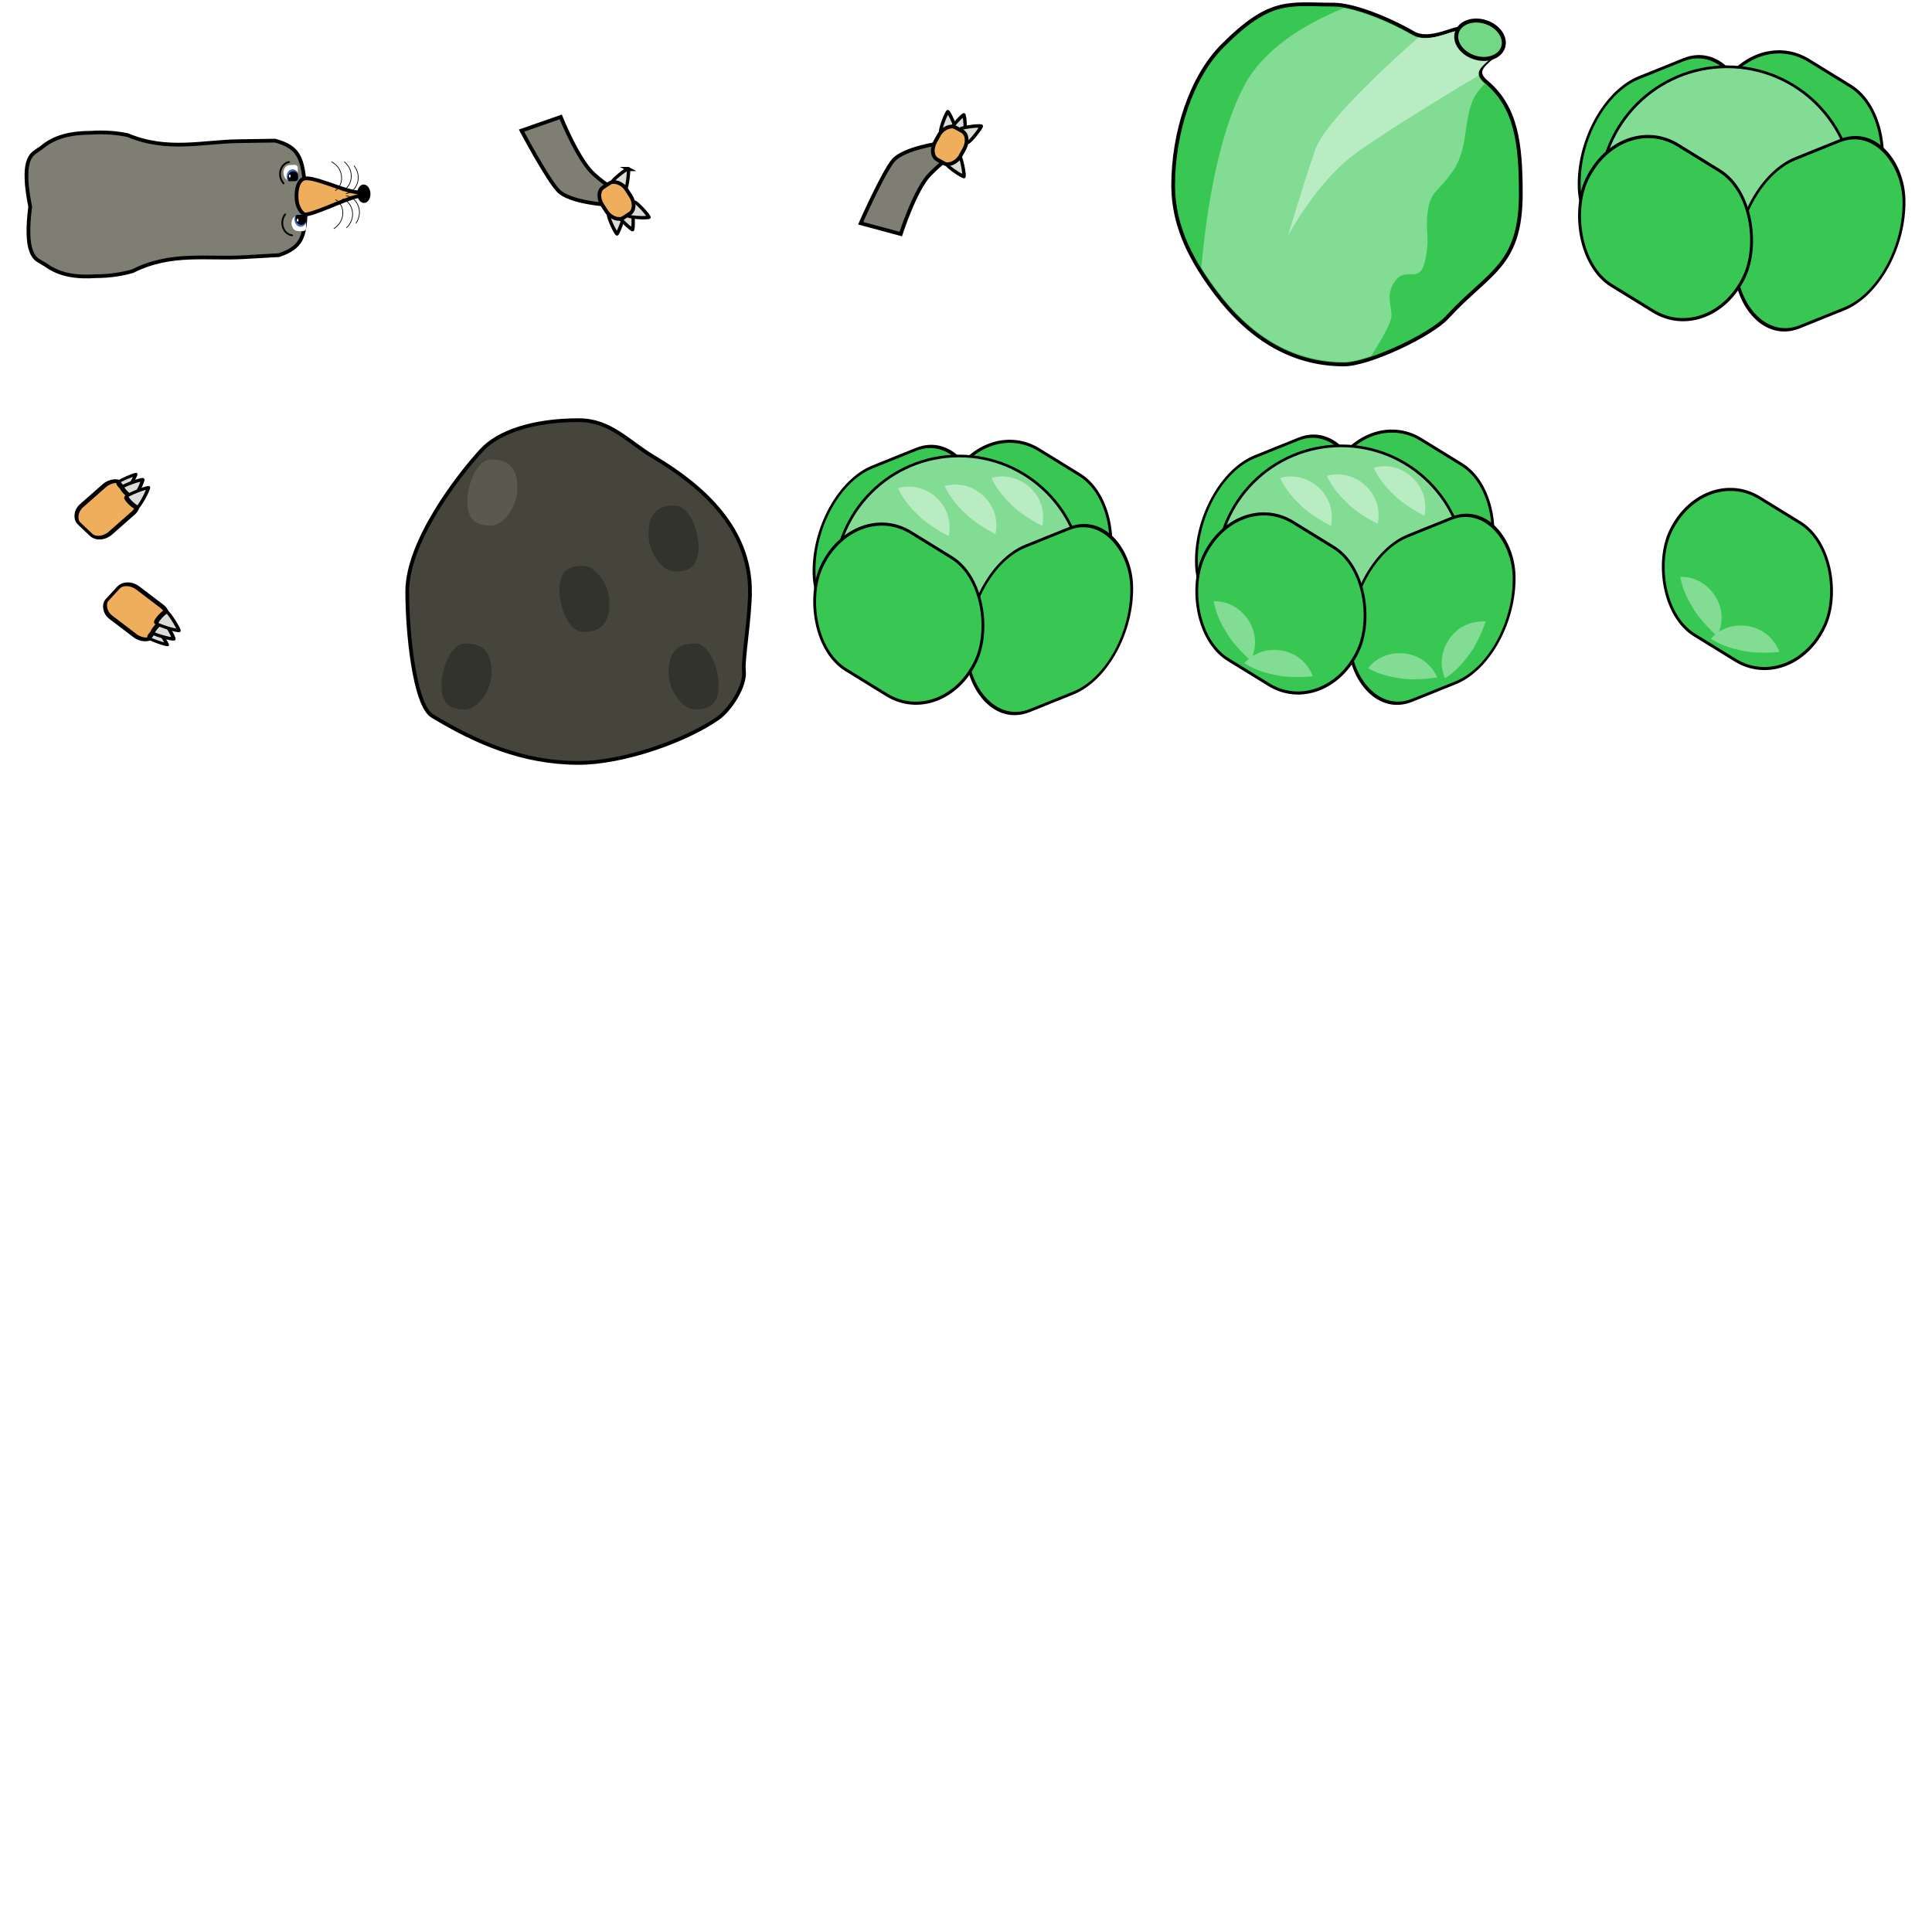 <?xml version="1.0" encoding="UTF-8" standalone="no"?>
<svg
   xmlns:dc="http://purl.org/dc/elements/1.1/"
   xmlns:cc="http://creativecommons.org/ns#"
   xmlns:rdf="http://www.w3.org/1999/02/22-rdf-syntax-ns#"
   xmlns:svg="http://www.w3.org/2000/svg"
   xmlns="http://www.w3.org/2000/svg"
   xmlns:sodipodi="http://sodipodi.sourceforge.net/DTD/sodipodi-0.dtd"
   xmlns:inkscape="http://www.inkscape.org/namespaces/inkscape"
   width="240"
   height="240"
   viewBox="0 0 63.5 63.5"
   version="1.1"
   id="svg28279"
   inkscape:version="1.0.2-2 (e86c870879, 2021-01-15)"
   sodipodi:docname="Objects.svg">
  <defs
     id="defs28273">
    <filter
       style="color-interpolation-filters:sRGB;"
       inkscape:label="Blur"
       id="filter1154">
      <feGaussianBlur
         stdDeviation="0.4 0.1"
         result="fbSourceGraphic"
         id="feGaussianBlur1152" />
      <feColorMatrix
         result="fbSourceGraphicAlpha"
         in="fbSourceGraphic"
         values="0 0 0 -1 0 0 0 0 -1 0 0 0 0 -1 0 0 0 0 1 0"
         id="feColorMatrix1172" />
      <feGaussianBlur
         id="feGaussianBlur1174"
         stdDeviation="0.4 0.1"
         result="fbSourceGraphic"
         in="fbSourceGraphic" />
      <feColorMatrix
         result="fbSourceGraphicAlpha"
         in="fbSourceGraphic"
         values="0 0 0 -1 0 0 0 0 -1 0 0 0 0 -1 0 0 0 0 1 0"
         id="feColorMatrix1192" />
      <feGaussianBlur
         id="feGaussianBlur1194"
         stdDeviation="0.4 0.1"
         result="blur"
         in="fbSourceGraphic" />
    </filter>
    <filter
       style="color-interpolation-filters:sRGB;"
       inkscape:label="Blur"
       id="filter1158">
      <feGaussianBlur
         stdDeviation="0.4 0.1"
         result="fbSourceGraphic"
         id="feGaussianBlur1156" />
      <feColorMatrix
         result="fbSourceGraphicAlpha"
         in="fbSourceGraphic"
         values="0 0 0 -1 0 0 0 0 -1 0 0 0 0 -1 0 0 0 0 1 0"
         id="feColorMatrix1176" />
      <feGaussianBlur
         id="feGaussianBlur1178"
         stdDeviation="0.4 0.1"
         result="fbSourceGraphic"
         in="fbSourceGraphic" />
      <feColorMatrix
         result="fbSourceGraphicAlpha"
         in="fbSourceGraphic"
         values="0 0 0 -1 0 0 0 0 -1 0 0 0 0 -1 0 0 0 0 1 0"
         id="feColorMatrix1196" />
      <feGaussianBlur
         id="feGaussianBlur1198"
         stdDeviation="0.4 0.1"
         result="blur"
         in="fbSourceGraphic" />
    </filter>
    <filter
       style="color-interpolation-filters:sRGB;"
       inkscape:label="Blur"
       id="filter1162">
      <feGaussianBlur
         stdDeviation="0.4 0.1"
         result="fbSourceGraphic"
         id="feGaussianBlur1160" />
      <feColorMatrix
         result="fbSourceGraphicAlpha"
         in="fbSourceGraphic"
         values="0 0 0 -1 0 0 0 0 -1 0 0 0 0 -1 0 0 0 0 1 0"
         id="feColorMatrix1180" />
      <feGaussianBlur
         id="feGaussianBlur1182"
         stdDeviation="0.4 0.1"
         result="fbSourceGraphic"
         in="fbSourceGraphic" />
      <feColorMatrix
         result="fbSourceGraphicAlpha"
         in="fbSourceGraphic"
         values="0 0 0 -1 0 0 0 0 -1 0 0 0 0 -1 0 0 0 0 1 0"
         id="feColorMatrix1200" />
      <feGaussianBlur
         id="feGaussianBlur1202"
         stdDeviation="0.4 0.1"
         result="blur"
         in="fbSourceGraphic" />
    </filter>
    <filter
       style="color-interpolation-filters:sRGB;"
       inkscape:label="Blur"
       id="filter1166">
      <feGaussianBlur
         stdDeviation="0.4 0.1"
         result="fbSourceGraphic"
         id="feGaussianBlur1164" />
      <feColorMatrix
         result="fbSourceGraphicAlpha"
         in="fbSourceGraphic"
         values="0 0 0 -1 0 0 0 0 -1 0 0 0 0 -1 0 0 0 0 1 0"
         id="feColorMatrix1184" />
      <feGaussianBlur
         id="feGaussianBlur1186"
         stdDeviation="0.4 0.1"
         result="fbSourceGraphic"
         in="fbSourceGraphic" />
      <feColorMatrix
         result="fbSourceGraphicAlpha"
         in="fbSourceGraphic"
         values="0 0 0 -1 0 0 0 0 -1 0 0 0 0 -1 0 0 0 0 1 0"
         id="feColorMatrix1204" />
      <feGaussianBlur
         id="feGaussianBlur1206"
         stdDeviation="0.4 0.1"
         result="blur"
         in="fbSourceGraphic" />
    </filter>
    <filter
       style="color-interpolation-filters:sRGB;"
       inkscape:label="Blur"
       id="filter1170">
      <feGaussianBlur
         stdDeviation="0.4 0.1"
         result="fbSourceGraphic"
         id="feGaussianBlur1168" />
      <feColorMatrix
         result="fbSourceGraphicAlpha"
         in="fbSourceGraphic"
         values="0 0 0 -1 0 0 0 0 -1 0 0 0 0 -1 0 0 0 0 1 0"
         id="feColorMatrix1188" />
      <feGaussianBlur
         id="feGaussianBlur1190"
         stdDeviation="0.4 0.1"
         result="fbSourceGraphic"
         in="fbSourceGraphic" />
      <feColorMatrix
         result="fbSourceGraphicAlpha"
         in="fbSourceGraphic"
         values="0 0 0 -1 0 0 0 0 -1 0 0 0 0 -1 0 0 0 0 1 0"
         id="feColorMatrix1208" />
      <feGaussianBlur
         id="feGaussianBlur1210"
         stdDeviation="0.4 0.1"
         result="blur"
         in="fbSourceGraphic" />
    </filter>
    <filter
       style="color-interpolation-filters:sRGB;"
       inkscape:label="Blur"
       id="filter1324">
      <feGaussianBlur
         stdDeviation="0.1 0.1"
         result="blur"
         id="feGaussianBlur1322" />
    </filter>
  </defs>
  <sodipodi:namedview
     id="base"
     pagecolor="#ffffff"
     bordercolor="#666666"
     borderopacity="1.0"
     inkscape:pageopacity="0.0"
     inkscape:pageshadow="2"
     inkscape:zoom="7.9195959"
     inkscape:cx="204.00219"
     inkscape:cy="84.104094"
     inkscape:document-units="mm"
     inkscape:current-layer="layer1"
     inkscape:document-rotation="0"
     showgrid="true"
     units="px"
     inkscape:window-width="1920"
     inkscape:window-height="1017"
     inkscape:window-x="1592"
     inkscape:window-y="-8"
     inkscape:window-maximized="1"
     inkscape:snap-global="false">
    <inkscape:grid
       type="xygrid"
       id="grid29411"
       spacingx="3.175"
       spacingy="3.175"
       empspacing="4" />
  </sodipodi:namedview>
  <g
     inkscape:label="Layer 1"
     inkscape:groupmode="layer"
     id="layer1">
    <rect
       style="font-variation-settings:normal;opacity:1;vector-effect:none;fill:#38c752;fill-opacity:1;stroke:#000000;stroke-width:0.1;stroke-linecap:butt;stroke-linejoin:miter;stroke-miterlimit:4;stroke-dasharray:none;stroke-dashoffset:0;stroke-opacity:1;stop-color:#000000;stop-opacity:1"
       id="rect1284"
       width="5.829"
       height="5.405"
       x="28.011"
       y="26.625"
       rx="2.145"
       ry="3.259"
       transform="matrix(0.928,-0.374,0.026,1,0,0)" />
    <rect
       style="font-variation-settings:normal;opacity:1;vector-effect:none;fill:#38c752;fill-opacity:1;stroke:#000000;stroke-width:0.097;stroke-linecap:butt;stroke-linejoin:miter;stroke-miterlimit:4;stroke-dasharray:none;stroke-dashoffset:0;stroke-opacity:1;stop-color:#000000;stop-opacity:1"
       id="rect1282"
       width="5.949"
       height="4.993"
       x="35.25"
       y="-5.352"
       rx="2.189"
       ry="3.011"
       transform="matrix(0.851,0.524,-0.427,0.904,0,0)" />
    <g
       id="g29688"
       transform="matrix(-0.071,-0.054,0.083,-0.09,4.564,42.148)"
       inkscape:export-filename="C:\Users\Silvio Mayolo\MoleRightLeg.png"
       inkscape:export-xdpi="97.097099"
       inkscape:export-ydpi="97.097099"
       style="stroke-width:1.176;stroke-miterlimit:4;stroke-dasharray:none;stroke:#000000;stroke-opacity:1">
      <rect
         style="font-variation-settings:normal;opacity:1;vector-effect:none;fill:#eeae5b;fill-opacity:1;stroke:#000000;stroke-width:1.176;stroke-linecap:butt;stroke-linejoin:miter;stroke-miterlimit:4;stroke-dasharray:none;stroke-dashoffset:0;stroke-opacity:1;stop-color:#000000;stop-opacity:1"
         id="rect29680"
         width="21.916"
         height="10.691"
         x="157.956"
         y="138.178"
         rx="5.358"
         ry="3.099" />
      <path
         sodipodi:type="star"
         style="font-variation-settings:normal;vector-effect:none;fill:#dbdbd7;fill-opacity:1;stroke:#000000;stroke-width:1.444;stroke-linecap:butt;stroke-linejoin:miter;stroke-miterlimit:4;stroke-dasharray:none;stroke-dashoffset:0;stroke-opacity:1;stop-color:#000000"
         id="path29686"
         sodipodi:sides="3"
         sodipodi:cx="123.12574"
         sodipodi:cy="71.059525"
         sodipodi:r1="3.3072915"
         sodipodi:r2="1.6536458"
         sodipodi:arg1="-1.5707963"
         sodipodi:arg2="-0.52359878"
         inkscape:flatsided="true"
         inkscape:rounded="0.1"
         inkscape:randomized="0"
         inkscape:transform-center-x="1.3205845"
         inkscape:transform-center-y="-0.48135126"
         transform="matrix(-0.005,-0.527,1.258,-0.004,67.895,206.662)"
         d="m 123.126,67.752 c 0.573,0 3.151,4.465 2.864,4.961 -0.286,0.496 -5.442,0.496 -5.728,0 -0.286,-0.496 2.291,-4.961 2.864,-4.961 z" />
      <path
         sodipodi:type="star"
         style="font-variation-settings:normal;vector-effect:none;fill:#dbdbd7;fill-opacity:1;stroke:#000000;stroke-width:1.15;stroke-linecap:butt;stroke-linejoin:miter;stroke-miterlimit:4;stroke-dasharray:none;stroke-dashoffset:0;stroke-opacity:1;stop-color:#000000"
         id="path29682"
         sodipodi:sides="3"
         sodipodi:cx="123.12574"
         sodipodi:cy="71.059525"
         sodipodi:r1="3.3072915"
         sodipodi:r2="1.6536458"
         sodipodi:arg1="-1.5707963"
         sodipodi:arg2="-0.52359878"
         inkscape:flatsided="true"
         inkscape:rounded="0.1"
         inkscape:randomized="0"
         inkscape:transform-center-x="1.5046456"
         inkscape:transform-center-y="-0.66650177"
         transform="matrix(-0.005,-0.73,1.434,-0.006,55.559,234.087)"
         d="m 123.126,67.752 c 0.573,0 3.151,4.465 2.864,4.961 -0.286,0.496 -5.442,0.496 -5.728,0 -0.286,-0.496 2.291,-4.961 2.864,-4.961 z" />
      <path
         sodipodi:type="star"
         style="font-variation-settings:normal;vector-effect:none;fill:#dbdbd7;fill-opacity:1;stroke:#000000;stroke-width:1.094;stroke-linecap:butt;stroke-linejoin:miter;stroke-miterlimit:4;stroke-dasharray:none;stroke-dashoffset:0;stroke-opacity:1;stop-color:#000000"
         id="path29684"
         sodipodi:sides="3"
         sodipodi:cx="123.12574"
         sodipodi:cy="71.059525"
         sodipodi:r1="3.3072915"
         sodipodi:r2="1.6536458"
         sodipodi:arg1="-1.5707963"
         sodipodi:arg2="-0.52359878"
         inkscape:flatsided="true"
         inkscape:rounded="0.1"
         inkscape:randomized="0"
         inkscape:transform-center-x="1.6624067"
         inkscape:transform-center-y="-0.66650393"
         transform="matrix(-0.006,-0.73,1.584,-0.006,46.246,236.721)"
         d="m 123.126,67.752 c 0.573,0 3.151,4.465 2.864,4.961 -0.286,0.496 -5.442,0.496 -5.728,0 -0.286,-0.496 2.291,-4.961 2.864,-4.961 z" />
    </g>
    <g
       id="g29678"
       transform="matrix(-0.067,0.059,0.089,0.084,2.072,-5.279)"
       inkscape:export-filename="C:\Users\Silvio Mayolo\MoleLeftLeg.png"
       inkscape:export-xdpi="97.097099"
       inkscape:export-ydpi="97.097099"
       style="stroke:#000000;stroke-opacity:1;stroke-width:1.176;stroke-miterlimit:4;stroke-dasharray:none">
      <rect
         style="font-variation-settings:normal;opacity:1;vector-effect:none;fill:#eeae5b;fill-opacity:1;stroke:#000000;stroke-width:1.176;stroke-linecap:butt;stroke-linejoin:miter;stroke-miterlimit:4;stroke-dasharray:none;stroke-dashoffset:0;stroke-opacity:1;stop-color:#000000;stop-opacity:1"
         id="rect29670"
         width="21.916"
         height="10.691"
         x="157.956"
         y="138.178"
         rx="5.358"
         ry="3.099" />
      <path
         sodipodi:type="star"
         style="font-variation-settings:normal;vector-effect:none;fill:#dbdbd7;fill-opacity:1;stroke:#000000;stroke-width:1.444;stroke-linecap:butt;stroke-linejoin:miter;stroke-miterlimit:4;stroke-dasharray:none;stroke-dashoffset:0;stroke-opacity:1;stop-color:#000000"
         id="path29676"
         sodipodi:sides="3"
         sodipodi:cx="123.12574"
         sodipodi:cy="71.059525"
         sodipodi:r1="3.3072915"
         sodipodi:r2="1.6536458"
         sodipodi:arg1="-1.5707963"
         sodipodi:arg2="-0.52359878"
         inkscape:flatsided="true"
         inkscape:rounded="0.1"
         inkscape:randomized="0"
         inkscape:transform-center-x="1.3205845"
         inkscape:transform-center-y="-0.48135126"
         transform="matrix(-0.005,-0.527,1.258,-0.004,67.895,206.662)"
         d="m 123.126,67.752 c 0.573,0 3.151,4.465 2.864,4.961 -0.286,0.496 -5.442,0.496 -5.728,0 -0.286,-0.496 2.291,-4.961 2.864,-4.961 z" />
      <path
         sodipodi:type="star"
         style="font-variation-settings:normal;vector-effect:none;fill:#dbdbd7;fill-opacity:1;stroke:#000000;stroke-width:1.15;stroke-linecap:butt;stroke-linejoin:miter;stroke-miterlimit:4;stroke-dasharray:none;stroke-dashoffset:0;stroke-opacity:1;stop-color:#000000"
         id="path29672"
         sodipodi:sides="3"
         sodipodi:cx="123.12574"
         sodipodi:cy="71.059525"
         sodipodi:r1="3.3072915"
         sodipodi:r2="1.6536458"
         sodipodi:arg1="-1.5707963"
         sodipodi:arg2="-0.52359878"
         inkscape:flatsided="true"
         inkscape:rounded="0.1"
         inkscape:randomized="0"
         inkscape:transform-center-x="1.5046456"
         inkscape:transform-center-y="-0.66650177"
         transform="matrix(-0.005,-0.73,1.434,-0.006,55.559,234.087)"
         d="m 123.126,67.752 c 0.573,0 3.151,4.465 2.864,4.961 -0.286,0.496 -5.442,0.496 -5.728,0 -0.286,-0.496 2.291,-4.961 2.864,-4.961 z" />
      <path
         sodipodi:type="star"
         style="font-variation-settings:normal;vector-effect:none;fill:#dbdbd7;fill-opacity:1;stroke:#000000;stroke-width:1.094;stroke-linecap:butt;stroke-linejoin:miter;stroke-miterlimit:4;stroke-dasharray:none;stroke-dashoffset:0;stroke-opacity:1;stop-color:#000000"
         id="path29674"
         sodipodi:sides="3"
         sodipodi:cx="123.12574"
         sodipodi:cy="71.059525"
         sodipodi:r1="3.3072915"
         sodipodi:r2="1.6536458"
         sodipodi:arg1="-1.5707963"
         sodipodi:arg2="-0.52359878"
         inkscape:flatsided="true"
         inkscape:rounded="0.1"
         inkscape:randomized="0"
         inkscape:transform-center-x="1.6624067"
         inkscape:transform-center-y="-0.66650393"
         transform="matrix(-0.006,-0.73,1.584,-0.006,46.246,236.721)"
         d="m 123.126,67.752 c 0.573,0 3.151,4.465 2.864,4.961 -0.286,0.496 -5.442,0.496 -5.728,0 -0.286,-0.496 2.291,-4.961 2.864,-4.961 z" />
    </g>
    <g
       id="g29697"
       transform="translate(23.286,2.272)"
       inkscape:export-filename="C:\Users\Silvio Mayolo\MoleLeftArm.png"
       inkscape:export-xdpi="97.097099"
       inkscape:export-ydpi="97.097099"
       style="stroke-width:0.123;stroke-miterlimit:4;stroke-dasharray:none;stroke:#000000;stroke-opacity:1">
      <path
         style="font-variation-settings:normal;vector-effect:none;fill:#7f7e73;fill-opacity:1;stroke:#000000;stroke-width:0.123;stroke-linecap:butt;stroke-linejoin:miter;stroke-miterlimit:4;stroke-dasharray:none;stroke-dashoffset:0;stroke-opacity:1;stop-color:#000000"
         d="m 6.32,5.421 c 0,0 0.47,-1.464 0.95,-1.956 0.481,-0.492 0.576,-0.471 0.576,-0.471 L 7.636,2.432 c 0,0 -1.228,0.163 -1.569,0.578 C 5.726,3.425 5.002,5.065 5.002,5.065 Z"
         id="path27853" />
      <g
         id="g27906"
         transform="matrix(-0.043,0.078,-0.078,-0.043,19.37,-4.982)"
         style="stroke-width:1.386;stroke-miterlimit:4;stroke-dasharray:none;stroke:#000000;stroke-opacity:1">
        <path
           sodipodi:type="star"
           style="font-variation-settings:normal;opacity:1;vector-effect:none;fill:#dbdbd7;fill-opacity:1;stroke:#000000;stroke-width:1.158;stroke-linecap:butt;stroke-linejoin:miter;stroke-miterlimit:4;stroke-dasharray:none;stroke-dashoffset:0;stroke-opacity:1;stop-color:#000000;stop-opacity:1"
           id="path27871"
           sodipodi:sides="3"
           sodipodi:cx="123.12574"
           sodipodi:cy="71.059525"
           sodipodi:r1="3.3072915"
           sodipodi:r2="1.6536458"
           sodipodi:arg1="-1.5707963"
           sodipodi:arg2="-0.52359878"
           inkscape:flatsided="true"
           inkscape:rounded="0.1"
           inkscape:randomized="0"
           inkscape:transform-center-x="0.66476232"
           inkscape:transform-center-y="-0.28238491"
           transform="matrix(0.885,0.466,-0.669,1.268,79.465,-81.403)"
           d="m 123.126,67.752 c 0.573,0 3.151,4.465 2.864,4.961 -0.286,0.496 -5.442,0.496 -5.728,0 -0.286,-0.496 2.291,-4.961 2.864,-4.961 z" />
        <path
           sodipodi:type="star"
           style="font-variation-settings:normal;opacity:1;vector-effect:none;fill:#dbdbd7;fill-opacity:1;stroke:#000000;stroke-width:1.158;stroke-linecap:butt;stroke-linejoin:miter;stroke-miterlimit:4;stroke-dasharray:none;stroke-dashoffset:0;stroke-opacity:1;stop-color:#000000;stop-opacity:1"
           id="path27869"
           sodipodi:sides="3"
           sodipodi:cx="123.12574"
           sodipodi:cy="71.059525"
           sodipodi:r1="3.3072915"
           sodipodi:r2="1.6536458"
           sodipodi:arg1="-1.5707963"
           sodipodi:arg2="-0.52359878"
           inkscape:flatsided="true"
           inkscape:rounded="0.1"
           inkscape:randomized="0"
           inkscape:transform-center-x="0.20446705"
           inkscape:transform-center-y="-0.60839125"
           transform="matrix(-0.508,-0.861,1.235,-0.728,104.1,233.777)"
           d="m 123.126,67.752 c 0.573,0 3.151,4.465 2.864,4.961 -0.286,0.496 -5.442,0.496 -5.728,0 -0.286,-0.496 2.291,-4.961 2.864,-4.961 z" />
        <path
           sodipodi:type="star"
           style="font-variation-settings:normal;opacity:1;vector-effect:none;fill:#dbdbd7;fill-opacity:1;stroke:#000000;stroke-width:1.158;stroke-linecap:butt;stroke-linejoin:miter;stroke-miterlimit:4;stroke-dasharray:none;stroke-dashoffset:0;stroke-opacity:1;stop-color:#000000;stop-opacity:1"
           id="path27867"
           sodipodi:sides="3"
           sodipodi:cx="123.12574"
           sodipodi:cy="71.059525"
           sodipodi:r1="3.3072915"
           sodipodi:r2="1.6536458"
           sodipodi:arg1="-1.5707963"
           sodipodi:arg2="-0.52359878"
           inkscape:flatsided="true"
           inkscape:rounded="0.1"
           inkscape:randomized="0"
           inkscape:transform-center-x="0.73959007"
           inkscape:transform-center-y="-0.36991298"
           transform="matrix(-0.163,-0.987,1.415,-0.234,47.616,210.141)"
           d="m 123.126,67.752 c 0.573,0 3.151,4.465 2.864,4.961 -0.286,0.496 -5.442,0.496 -5.728,0 -0.286,-0.496 2.291,-4.961 2.864,-4.961 z" />
        <path
           sodipodi:type="star"
           style="font-variation-settings:normal;opacity:1;vector-effect:none;fill:#dbdbd7;fill-opacity:1;stroke:#000000;stroke-width:1.158;stroke-linecap:butt;stroke-linejoin:miter;stroke-miterlimit:4;stroke-dasharray:none;stroke-dashoffset:0;stroke-opacity:1;stop-color:#000000;stop-opacity:1"
           id="path27865"
           sodipodi:sides="3"
           sodipodi:cx="123.12574"
           sodipodi:cy="71.059525"
           sodipodi:r1="3.3072915"
           sodipodi:r2="1.6536458"
           sodipodi:arg1="-1.5707963"
           sodipodi:arg2="-0.52359878"
           inkscape:flatsided="true"
           inkscape:rounded="0.1"
           inkscape:randomized="0"
           inkscape:transform-center-x="0.16799979"
           inkscape:transform-center-y="0.57905942"
           transform="matrix(0.527,-0.85,1.219,0.755,-23.546,118.726)"
           d="m 123.126,67.752 c 0.573,0 3.151,4.465 2.864,4.961 -0.286,0.496 -5.442,0.496 -5.728,0 -0.286,-0.496 2.291,-4.961 2.864,-4.961 z" />
        <rect
           style="font-variation-settings:normal;opacity:1;vector-effect:none;fill:#eeae5b;fill-opacity:1;stroke:#000000;stroke-width:1.386;stroke-linecap:butt;stroke-linejoin:miter;stroke-miterlimit:4;stroke-dasharray:none;stroke-dashoffset:0;stroke-opacity:1;stop-color:#000000;stop-opacity:1"
           id="rect27863"
           width="13.631"
           height="10.691"
           x="128.824"
           y="66.55"
           rx="5.358"
           ry="3.874" />
      </g>
    </g>
    <g
       id="g29706"
       transform="translate(12.228,-3.575)"
       inkscape:export-xdpi="97.097099"
       inkscape:export-ydpi="97.097099"
       style="stroke:#000000;stroke-opacity:1;stroke-width:0.123;stroke-miterlimit:4;stroke-dasharray:none">
      <path
         style="font-variation-settings:normal;vector-effect:none;fill:#7f7e73;fill-opacity:1;stroke:#000000;stroke-width:0.123;stroke-linecap:butt;stroke-linejoin:miter;stroke-miterlimit:4;stroke-dasharray:none;stroke-dashoffset:0;stroke-opacity:1;stop-color:#000000"
         d="m 6.202,7.418 c 0,0 0.573,1.427 1.088,1.883 0.515,0.456 0.609,0.429 0.609,0.429 L 7.729,10.306 c 0,0 -1.237,-0.074 -1.606,-0.464 C 5.753,9.451 4.913,7.868 4.913,7.868 Z"
         id="path27861" />
      <g
         id="g27918"
         transform="matrix(-0.048,-0.074,-0.074,0.048,19.865,16.75)"
         style="stroke:#000000;stroke-opacity:1;stroke-width:1.386;stroke-miterlimit:4;stroke-dasharray:none">
        <path
           sodipodi:type="star"
           style="font-variation-settings:normal;opacity:1;vector-effect:none;fill:#dbdbd7;fill-opacity:1;stroke:#000000;stroke-width:1.158;stroke-linecap:butt;stroke-linejoin:miter;stroke-miterlimit:4;stroke-dasharray:none;stroke-dashoffset:0;stroke-opacity:1;stop-color:#000000;stop-opacity:1"
           id="path27908"
           sodipodi:sides="3"
           sodipodi:cx="123.12574"
           sodipodi:cy="71.059525"
           sodipodi:r1="3.3072915"
           sodipodi:r2="1.6536458"
           sodipodi:arg1="-1.5707963"
           sodipodi:arg2="-0.52359878"
           inkscape:flatsided="true"
           inkscape:rounded="0.1"
           inkscape:randomized="0"
           inkscape:transform-center-x="0.66476232"
           inkscape:transform-center-y="-0.28238491"
           transform="matrix(0.885,0.466,-0.669,1.268,79.465,-81.403)"
           d="m 123.126,67.752 c 0.573,0 3.151,4.465 2.864,4.961 -0.286,0.496 -5.442,0.496 -5.728,0 -0.286,-0.496 2.291,-4.961 2.864,-4.961 z" />
        <path
           sodipodi:type="star"
           style="font-variation-settings:normal;opacity:1;vector-effect:none;fill:#dbdbd7;fill-opacity:1;stroke:#000000;stroke-width:1.158;stroke-linecap:butt;stroke-linejoin:miter;stroke-miterlimit:4;stroke-dasharray:none;stroke-dashoffset:0;stroke-opacity:1;stop-color:#000000;stop-opacity:1"
           id="path27910"
           sodipodi:sides="3"
           sodipodi:cx="123.12574"
           sodipodi:cy="71.059525"
           sodipodi:r1="3.3072915"
           sodipodi:r2="1.6536458"
           sodipodi:arg1="-1.5707963"
           sodipodi:arg2="-0.52359878"
           inkscape:flatsided="true"
           inkscape:rounded="0.1"
           inkscape:randomized="0"
           inkscape:transform-center-x="0.20446705"
           inkscape:transform-center-y="-0.60839125"
           transform="matrix(-0.508,-0.861,1.235,-0.728,104.1,233.777)"
           d="m 123.126,67.752 c 0.573,0 3.151,4.465 2.864,4.961 -0.286,0.496 -5.442,0.496 -5.728,0 -0.286,-0.496 2.291,-4.961 2.864,-4.961 z" />
        <path
           sodipodi:type="star"
           style="font-variation-settings:normal;opacity:1;vector-effect:none;fill:#dbdbd7;fill-opacity:1;stroke:#000000;stroke-width:1.158;stroke-linecap:butt;stroke-linejoin:miter;stroke-miterlimit:4;stroke-dasharray:none;stroke-dashoffset:0;stroke-opacity:1;stop-color:#000000;stop-opacity:1"
           id="path27912"
           sodipodi:sides="3"
           sodipodi:cx="123.12574"
           sodipodi:cy="71.059525"
           sodipodi:r1="3.3072915"
           sodipodi:r2="1.6536458"
           sodipodi:arg1="-1.5707963"
           sodipodi:arg2="-0.52359878"
           inkscape:flatsided="true"
           inkscape:rounded="0.1"
           inkscape:randomized="0"
           inkscape:transform-center-x="0.73959007"
           inkscape:transform-center-y="-0.36991298"
           transform="matrix(-0.163,-0.987,1.415,-0.234,47.616,210.141)"
           d="m 123.126,67.752 c 0.573,0 3.151,4.465 2.864,4.961 -0.286,0.496 -5.442,0.496 -5.728,0 -0.286,-0.496 2.291,-4.961 2.864,-4.961 z" />
        <path
           sodipodi:type="star"
           style="font-variation-settings:normal;opacity:1;vector-effect:none;fill:#dbdbd7;fill-opacity:1;stroke:#000000;stroke-width:1.158;stroke-linecap:butt;stroke-linejoin:miter;stroke-miterlimit:4;stroke-dasharray:none;stroke-dashoffset:0;stroke-opacity:1;stop-color:#000000;stop-opacity:1"
           id="path27914"
           sodipodi:sides="3"
           sodipodi:cx="123.12574"
           sodipodi:cy="71.059525"
           sodipodi:r1="3.3072915"
           sodipodi:r2="1.6536458"
           sodipodi:arg1="-1.5707963"
           sodipodi:arg2="-0.52359878"
           inkscape:flatsided="true"
           inkscape:rounded="0.1"
           inkscape:randomized="0"
           inkscape:transform-center-x="0.16799979"
           inkscape:transform-center-y="0.57905942"
           transform="matrix(0.527,-0.85,1.219,0.755,-23.546,118.726)"
           d="m 123.126,67.752 c 0.573,0 3.151,4.465 2.864,4.961 -0.286,0.496 -5.442,0.496 -5.728,0 -0.286,-0.496 2.291,-4.961 2.864,-4.961 z" />
        <rect
           style="font-variation-settings:normal;opacity:1;vector-effect:none;fill:#eeae5b;fill-opacity:1;stroke:#000000;stroke-width:1.386;stroke-linecap:butt;stroke-linejoin:miter;stroke-miterlimit:4;stroke-dasharray:none;stroke-dashoffset:0;stroke-opacity:1;stop-color:#000000;stop-opacity:1"
           id="rect27916"
           width="13.631"
           height="10.691"
           x="128.824"
           y="66.55"
           rx="5.358"
           ry="3.874" />
      </g>
    </g>
    <g
       id="g29731"
       inkscape:export-xdpi="97.097099"
       inkscape:export-ydpi="97.097099">
      <path
         id="path29667"
         style="fill:#7f7e73;fill-opacity:1;stroke:#000000;stroke-width:0.123;stroke-linecap:butt;stroke-linejoin:miter;stroke-opacity:1;stroke-miterlimit:4;stroke-dasharray:none"
         d="M 10.063,6.356 C 10.057,6.204 10.038,6.061 10.008,5.927 9.918,5.161 9.789,4.819 9.035,4.622 L 7.863,4.64 C 6.679,4.652 5.498,4.99 4.2,4.442 3.862,4.37 3.44,4.332 2.996,4.363 2.336,4.366 1.79,4.484 1.355,4.858 1.29,4.899 1.226,4.943 1.163,4.99 0.918,5.145 0.854,5.482 0.872,5.882 c 0.007,0.284 0.06,0.603 0.12,0.913 -0.038,0.313 -0.068,0.635 -0.055,0.919 0.011,0.4 0.099,0.732 0.355,0.869 0.066,0.042 0.133,0.081 0.201,0.117 C 1.953,9.043 2.507,9.121 3.165,9.077 3.61,9.076 4.028,9.008 4.36,8.912 5.616,8.273 6.818,8.525 8,8.452 L 9.17,8.386 C 9.908,8.136 10.012,7.785 10.047,7.015 c 0.025,-0.169 0.033,-0.351 0.018,-0.545 1.77e-4,-0.038 -4.07e-4,-0.076 -0.002,-0.114 z" />
      <g
         id="g27609"
         transform="matrix(0.002,0.068,0.041,-0.001,7.373,-8.112)">
        <path
           id="rect27583"
           style="font-variation-settings:normal;opacity:1;vector-effect:none;fill:#ffffff;fill-opacity:1;stroke:none;stroke-width:0.17px;stroke-linecap:butt;stroke-linejoin:miter;stroke-miterlimit:4;stroke-dasharray:none;stroke-dashoffset:0;stroke-opacity:1;stop-color:#000000;stop-opacity:1"
           d="m 203.459,37.514 a 3.716,4.854 0 0 0 -3.702,4.854 3.716,4.854 0 0 0 0.009,0.343 c -0.064,0.288 -0.1,0.601 -0.1,0.931 v 2.912 c 0,1.378 0.616,2.488 1.381,2.488 h 4.762 c 0.765,0 1.381,-1.109 1.381,-2.488 v -2.912 c 0,-0.199 -0.014,-0.392 -0.038,-0.578 a 3.716,4.854 0 0 0 0.038,-0.696 3.716,4.854 0 0 0 -3.716,-4.854 3.716,4.854 0 0 0 -0.014,0 z" />
        <path
           id="path27588"
           style="font-variation-settings:normal;opacity:1;vector-effect:none;fill:#3f6cc0;fill-opacity:1;stroke:none;stroke-width:1.372px;stroke-linecap:butt;stroke-linejoin:miter;stroke-miterlimit:4;stroke-dasharray:none;stroke-dashoffset:0;stroke-opacity:1;stop-color:#000000;stop-opacity:1"
           d="m 774.643,150.715 a 13.214,18.393 0 0 0 -13.215,18.393 13.214,18.393 0 0 0 7.027,16.25 h 9.404 c 2.892,0 5.219,-4.193 5.219,-9.402 v -11.008 c 0,-0.754 -0.054,-1.482 -0.146,-2.184 a 14.046,18.346 0 0 0 0.146,-2.631 14.046,18.346 0 0 0 -0.775,-6.012 13.214,18.393 0 0 0 -7.66,-3.406 z"
           transform="scale(0.265)" />
        <path
           id="path27593"
           style="font-variation-settings:normal;opacity:1;vector-effect:none;fill:#000000;fill-opacity:1;stroke:none;stroke-width:1.58px;stroke-linecap:butt;stroke-linejoin:miter;stroke-miterlimit:4;stroke-dasharray:none;stroke-dashoffset:0;stroke-opacity:1;stop-color:#000000;stop-opacity:1"
           d="M 777.143,154.285 A 12.143,16.786 0 0 0 765,171.072 a 12.143,16.786 0 0 0 5.768,14.285 h 7.092 c 2.892,0 5.219,-4.193 5.219,-9.402 v -11.008 c 0,-0.754 -0.054,-1.482 -0.146,-2.184 a 14.046,18.346 0 0 0 0.146,-2.631 14.046,18.346 0 0 0 -0.33,-3.951 12.143,16.786 0 0 0 -5.605,-1.896 z"
           transform="scale(0.265)" />
        <circle
           style="font-variation-settings:normal;opacity:1;vector-effect:none;fill:#ffffff;fill-opacity:1;stroke:none;stroke-width:0.265px;stroke-linecap:butt;stroke-linejoin:miter;stroke-miterlimit:4;stroke-dasharray:none;stroke-dashoffset:0;stroke-opacity:1;stop-color:#000000;stop-opacity:1"
           id="path27603"
           cx="205.005"
           cy="42.475"
           r="0.709" />
      </g>
      <g
         id="g27619"
         transform="matrix(-0.002,-0.068,0.041,-0.001,8.452,21.219)">
        <path
           id="path27611"
           style="font-variation-settings:normal;opacity:1;vector-effect:none;fill:#ffffff;fill-opacity:1;stroke:none;stroke-width:0.17px;stroke-linecap:butt;stroke-linejoin:miter;stroke-miterlimit:4;stroke-dasharray:none;stroke-dashoffset:0;stroke-opacity:1;stop-color:#000000;stop-opacity:1"
           d="m 203.459,37.514 a 3.716,4.854 0 0 0 -3.702,4.854 3.716,4.854 0 0 0 0.009,0.343 c -0.064,0.288 -0.1,0.601 -0.1,0.931 v 2.912 c 0,1.378 0.616,2.488 1.381,2.488 h 4.762 c 0.765,0 1.381,-1.109 1.381,-2.488 v -2.912 c 0,-0.199 -0.014,-0.392 -0.038,-0.578 a 3.716,4.854 0 0 0 0.038,-0.696 3.716,4.854 0 0 0 -3.716,-4.854 3.716,4.854 0 0 0 -0.014,0 z" />
        <path
           id="path27613"
           style="font-variation-settings:normal;opacity:1;vector-effect:none;fill:#3f6cc0;fill-opacity:1;stroke:none;stroke-width:1.372px;stroke-linecap:butt;stroke-linejoin:miter;stroke-miterlimit:4;stroke-dasharray:none;stroke-dashoffset:0;stroke-opacity:1;stop-color:#000000;stop-opacity:1"
           d="m 774.643,150.715 a 13.214,18.393 0 0 0 -13.215,18.393 13.214,18.393 0 0 0 7.027,16.25 h 9.404 c 2.892,0 5.219,-4.193 5.219,-9.402 v -11.008 c 0,-0.754 -0.054,-1.482 -0.146,-2.184 a 14.046,18.346 0 0 0 0.146,-2.631 14.046,18.346 0 0 0 -0.775,-6.012 13.214,18.393 0 0 0 -7.66,-3.406 z"
           transform="scale(0.265)" />
        <path
           id="path27615"
           style="font-variation-settings:normal;opacity:1;vector-effect:none;fill:#000000;fill-opacity:1;stroke:none;stroke-width:1.58px;stroke-linecap:butt;stroke-linejoin:miter;stroke-miterlimit:4;stroke-dasharray:none;stroke-dashoffset:0;stroke-opacity:1;stop-color:#000000;stop-opacity:1"
           d="M 777.143,154.285 A 12.143,16.786 0 0 0 765,171.072 a 12.143,16.786 0 0 0 5.768,14.285 h 7.092 c 2.892,0 5.219,-4.193 5.219,-9.402 v -11.008 c 0,-0.754 -0.054,-1.482 -0.146,-2.184 a 14.046,18.346 0 0 0 0.146,-2.631 14.046,18.346 0 0 0 -0.33,-3.951 12.143,16.786 0 0 0 -5.605,-1.896 z"
           transform="scale(0.265)" />
        <circle
           style="font-variation-settings:normal;opacity:1;vector-effect:none;fill:#ffffff;fill-opacity:1;stroke:none;stroke-width:0.265px;stroke-linecap:butt;stroke-linejoin:miter;stroke-miterlimit:4;stroke-dasharray:none;stroke-dashoffset:0;stroke-opacity:1;stop-color:#000000;stop-opacity:1"
           id="circle27617"
           cx="205.005"
           cy="42.475"
           r="0.709" />
      </g>
      <path
         sodipodi:type="spiral"
         style="fill:none;fill-rule:evenodd;stroke:#000000;stroke-width:0.059;stroke-linecap:round;stroke-miterlimit:4;stroke-dasharray:none"
         id="path27962"
         sodipodi:cx="5.8968153"
         sodipodi:cy="-3.2061913"
         sodipodi:expansion="4.2149301"
         sodipodi:revolution="3.3087299"
         sodipodi:radius="0.51312274"
         sodipodi:argument="-21.492977"
         sodipodi:t0="0.901595"
         d="m 5.59,-3.333 c 0.038,-0.222 0.274,-0.343 0.484,-0.303 0.078,0.015 0.151,0.049 0.213,0.098"
         transform="matrix(0.036,0.999,0.999,-0.036,12.628,-0.381)" />
      <path
         sodipodi:type="spiral"
         style="fill:none;fill-rule:evenodd;stroke:#000000;stroke-width:0.059;stroke-linecap:round;stroke-miterlimit:4;stroke-dasharray:none"
         id="path27964"
         sodipodi:cx="-7.6952109"
         sodipodi:cy="-3.1881707"
         sodipodi:expansion="4.2149301"
         sodipodi:revolution="3.3087299"
         sodipodi:radius="0.51312274"
         sodipodi:argument="-21.492977"
         sodipodi:t0="0.901595"
         transform="rotate(-92.053,6.13,-6.282)"
         d="m -8.002,-3.315 c 0.038,-0.222 0.274,-0.343 0.484,-0.303 0.078,0.015 0.151,0.049 0.213,0.098" />
      <path
         style="font-variation-settings:normal;opacity:1;vector-effect:none;fill:#eeae5b;fill-opacity:1;stroke:#000000;stroke-width:0.123;stroke-linecap:butt;stroke-linejoin:miter;stroke-miterlimit:4;stroke-dasharray:none;stroke-dashoffset:0;stroke-opacity:1;stop-color:#000000;stop-opacity:1"
         d="m 9.969,5.877 c 0.275,-0.117 1.334,0.409 1.762,0.441 0.428,0.032 0.441,0.049 0.017,0.136 C 11.324,6.54 10.203,7.108 9.993,7.044 9.749,6.857 9.75,6.531 9.75,6.531 c 0,0 -0.054,-0.508 0.219,-0.654 z"
         id="path29629"
         sodipodi:nodetypes="cssccc" />
      <ellipse
         style="font-variation-settings:normal;vector-effect:none;fill:#000000;fill-opacity:1;stroke:none;stroke-width:0.019px;stroke-linecap:butt;stroke-linejoin:miter;stroke-miterlimit:4;stroke-dasharray:none;stroke-dashoffset:0;stroke-opacity:1;stop-color:#000000"
         id="path27573"
         cx="6.792"
         cy="-11.722"
         rx="0.303"
         ry="0.218"
         transform="rotate(87.947)" />
      <g
         id="g29657"
         transform="matrix(0.003,0.089,-0.089,0.003,3.807,4.175)">
        <path
           sodipodi:type="spiral"
           style="fill:none;fill-rule:evenodd;stroke:#000000;stroke-width:0.265"
           id="path29648"
           sodipodi:cx="33.00779"
           sodipodi:cy="-76.706345"
           sodipodi:expansion="4.2149301"
           sodipodi:revolution="3.3087299"
           sodipodi:radius="7.6066236"
           sodipodi:argument="-21.111115"
           sodipodi:t0="0.901595"
           d="m 29.493,-80.143 c 1.755,-2.844 5.667,-3.209 8.339,-1.498 0.988,0.633 1.808,1.513 2.392,2.529" />
        <path
           sodipodi:type="spiral"
           style="fill:none;fill-rule:evenodd;stroke:#000000;stroke-width:0.265"
           id="path29650"
           sodipodi:cx="32.606884"
           sodipodi:cy="-80.314484"
           sodipodi:expansion="4.2149301"
           sodipodi:revolution="3.3087299"
           sodipodi:radius="7.6066236"
           sodipodi:argument="-21.111115"
           sodipodi:t0="0.901595"
           d="m 29.092,-83.751 c 1.755,-2.844 5.667,-3.209 8.339,-1.498 0.988,0.633 1.808,1.513 2.392,2.529"
           transform="rotate(-11.399,34.459,-84.533)" />
        <path
           sodipodi:type="spiral"
           style="fill:none;fill-rule:evenodd;stroke:#000000;stroke-width:0.265"
           id="path29652"
           sodipodi:cx="32.606884"
           sodipodi:cy="-80.314484"
           sodipodi:expansion="4.2149301"
           sodipodi:revolution="3.3087299"
           sodipodi:radius="7.6066236"
           sodipodi:argument="-21.111115"
           sodipodi:t0="0.901595"
           d="m 29.092,-83.751 c 1.755,-2.844 5.667,-3.209 8.339,-1.498 0.988,0.633 1.808,1.513 2.392,2.529"
           transform="rotate(-23.523,28.005,-81.869)" />
      </g>
      <g
         id="g29665"
         transform="matrix(-0.003,-0.089,-0.089,0.003,3.973,9.132)">
        <path
           sodipodi:type="spiral"
           style="fill:none;fill-rule:evenodd;stroke:#000000;stroke-width:0.265"
           id="path29659"
           sodipodi:cx="33.00779"
           sodipodi:cy="-76.706345"
           sodipodi:expansion="4.2149301"
           sodipodi:revolution="3.3087299"
           sodipodi:radius="7.6066236"
           sodipodi:argument="-21.111115"
           sodipodi:t0="0.901595"
           d="m 29.493,-80.143 c 1.755,-2.844 5.667,-3.209 8.339,-1.498 0.988,0.633 1.808,1.513 2.392,2.529" />
        <path
           sodipodi:type="spiral"
           style="fill:none;fill-rule:evenodd;stroke:#000000;stroke-width:0.265"
           id="path29661"
           sodipodi:cx="32.606884"
           sodipodi:cy="-80.314484"
           sodipodi:expansion="4.2149301"
           sodipodi:revolution="3.3087299"
           sodipodi:radius="7.6066236"
           sodipodi:argument="-21.111115"
           sodipodi:t0="0.901595"
           d="m 29.092,-83.751 c 1.755,-2.844 5.667,-3.209 8.339,-1.498 0.988,0.633 1.808,1.513 2.392,2.529"
           transform="rotate(-11.399,34.459,-84.533)" />
        <path
           sodipodi:type="spiral"
           style="fill:none;fill-rule:evenodd;stroke:#000000;stroke-width:0.265"
           id="path29663"
           sodipodi:cx="32.606884"
           sodipodi:cy="-80.314484"
           sodipodi:expansion="4.2149301"
           sodipodi:revolution="3.3087299"
           sodipodi:radius="7.6066236"
           sodipodi:argument="-21.111115"
           sodipodi:t0="0.901595"
           d="m 29.092,-83.751 c 1.755,-2.844 5.667,-3.209 8.339,-1.498 0.988,0.633 1.808,1.513 2.392,2.529"
           transform="rotate(-23.523,28.005,-81.869)" />
      </g>
    </g>
    <g
       id="g1218"
       inkscape:export-xdpi="97.097099"
       inkscape:export-ydpi="97.097099">
      <path
         id="path889"
         style="fill:#46453c;stroke:#000000;stroke-width:0.123;stop-color:#000000;fill-opacity:1;font-variation-settings:normal;opacity:1;vector-effect:none;stroke-linecap:butt;stroke-linejoin:miter;stroke-miterlimit:4;stroke-dasharray:none;stroke-dashoffset:0;stroke-opacity:1;stop-opacity:1"
         d="m 24.65,19.442 c 0,0.876 -0.242,2.236 -0.199,2.602 0.059,0.507 -0.462,1.292 -0.855,1.565 -1.094,0.76 -3.141,1.466 -4.578,1.466 -1.823,0 -3.36,-0.665 -4.807,-1.542 -0.602,-0.365 -0.826,-2.803 -0.826,-4.091 0,-1.639 1.674,-3.81 2.442,-4.643 0.566,-0.614 1.718,-0.989 3.191,-0.989 1.05,0 1.616,0.704 2.457,1.205 1.652,0.982 3.176,2.367 3.176,4.428 z"
         sodipodi:nodetypes="ssssssssss" />
      <path
         id="path961"
         style="font-variation-settings:normal;opacity:1;vector-effect:none;fill:#5a594d;fill-opacity:1;stroke:none;stroke-width:0.123;stroke-linecap:butt;stroke-linejoin:miter;stroke-miterlimit:4;stroke-dasharray:none;stroke-dashoffset:0;stroke-opacity:1;stop-color:#000000;stop-opacity:1;filter:url(#filter1162)"
         d="m 17.005,16.12 c -0.02,0.525 -0.444,1.153 -0.869,1.153 -0.424,0 -0.835,-0.126 -0.768,-0.952 0.042,-0.524 0.344,-1.219 0.768,-1.219 0.424,0 0.902,0.126 0.869,1.019 z"
         sodipodi:nodetypes="sssss" />
      <path
         id="path964"
         style="font-variation-settings:normal;opacity:1;vector-effect:none;fill:#33332d;fill-opacity:1;stroke:none;stroke-width:0.123;stroke-linecap:butt;stroke-linejoin:miter;stroke-miterlimit:4;stroke-dasharray:none;stroke-dashoffset:0;stroke-opacity:1;stop-color:#000000;stop-opacity:1;filter:url(#filter1166)"
         d="m 21.316,17.632 c 0.02,0.525 0.444,1.153 0.869,1.153 0.424,0 0.835,-0.126 0.768,-0.952 -0.042,-0.524 -0.344,-1.219 -0.768,-1.219 -0.424,0 -0.902,0.126 -0.869,1.019 z"
         sodipodi:nodetypes="sssss" />
      <path
         id="path966"
         style="font-variation-settings:normal;opacity:1;vector-effect:none;fill:#33332d;fill-opacity:1;stroke:none;stroke-width:0.123;stroke-linecap:butt;stroke-linejoin:miter;stroke-miterlimit:4;stroke-dasharray:none;stroke-dashoffset:0;stroke-opacity:1;stop-color:#000000;stop-opacity:1;filter:url(#filter1154)"
         d="m 16.155,22.167 c -0.02,0.525 -0.444,1.153 -0.869,1.153 -0.424,0 -0.835,-0.126 -0.768,-0.952 0.042,-0.524 0.344,-1.219 0.768,-1.219 0.424,0 0.902,0.126 0.869,1.019 z"
         sodipodi:nodetypes="sssss" />
      <path
         id="path968"
         style="font-variation-settings:normal;opacity:1;vector-effect:none;fill:#33332d;fill-opacity:1;stroke:none;stroke-width:0.123;stroke-linecap:butt;stroke-linejoin:miter;stroke-miterlimit:4;stroke-dasharray:none;stroke-dashoffset:0;stroke-opacity:1;stop-color:#000000;stop-opacity:1;filter:url(#filter1170)"
         d="m 21.977,22.167 c 0.02,0.525 0.444,1.153 0.869,1.153 0.424,0 0.835,-0.126 0.768,-0.952 -0.042,-0.524 -0.344,-1.219 -0.768,-1.219 -0.424,0 -0.902,0.126 -0.869,1.019 z"
         sodipodi:nodetypes="sssss" />
      <path
         id="path970"
         style="font-variation-settings:normal;opacity:1;vector-effect:none;fill:#33332d;fill-opacity:1;stroke:none;stroke-width:0.123;stroke-linecap:butt;stroke-linejoin:miter;stroke-miterlimit:4;stroke-dasharray:none;stroke-dashoffset:0;stroke-opacity:1;stop-color:#000000;stop-opacity:1;filter:url(#filter1158)"
         d="m 20.029,19.75 c -0.02,-0.525 -0.444,-1.153 -0.869,-1.153 -0.424,0 -0.835,0.126 -0.768,0.952 0.042,0.524 0.344,1.219 0.768,1.219 0.424,0 0.902,-0.126 0.869,-1.019 z"
         sodipodi:nodetypes="sssss" />
    </g>
    <path
       id="path1220"
       style="font-variation-settings:normal;opacity:1;vector-effect:none;fill:#38c752;fill-opacity:1;stroke:#000000;stroke-width:0.123;stroke-linecap:butt;stroke-linejoin:miter;stroke-miterlimit:4;stroke-dasharray:none;stroke-dashoffset:0;stroke-opacity:1;stop-color:#000000;stop-opacity:1"
       d="m 49.985,6.366 c 0,-1.662 -0.152,-2.847 -1.131,-3.671 -0.549,-0.462 0.186,-0.674 0.424,-1.09 0.158,-0.277 -1.086,-0.509 -1.267,-0.648 -0.136,-0.105 -1.006,0.448 -1.556,0.131 -0.892,-0.514 -2.008,-0.936 -2.617,-0.936 -1.48,0 -2.064,-0.239 -3.651,1.346 -1.036,1.034 -1.628,2.87 -1.628,4.601 0,1.386 0.648,2.537 1.415,3.55 1.01,1.334 2.373,2.33 4.198,2.33 0.82,0 2.857,-0.963 3.398,-1.554 1.366,-1.493 2.415,-1.668 2.415,-4.059 z"
       sodipodi:nodetypes="ssssssssssss" />
    <path
       id="path1225"
       style="fill:#82dc93;fill-opacity:1;stroke:none;stroke-width:0.261px;stroke-linecap:butt;stroke-linejoin:miter;stroke-opacity:1"
       d="m 44.175,11.894 c -1.798,0 -3.142,-0.982 -4.137,-2.296 -0.195,-0.258 -0.382,-0.526 -0.553,-0.804 0.15,-1.684 0.513,-4.247 1.387,-5.937 0.646,-1.25 2.009,-2.067 3.289,-2.589 0.624,0.102 1.521,0.463 2.264,0.891 0.543,0.313 1.4,-0.232 1.534,-0.129 0.179,0.138 1.405,0.366 1.249,0.639 -0.234,0.41 -0.959,0.618 -0.418,1.074 0.004,0.004 0.008,0.007 0.012,0.011 -0.139,0.141 -0.263,0.285 -0.339,0.429 -0.373,0.699 -0.186,1.676 -0.698,2.421 -0.512,0.745 -0.745,0.652 -0.838,1.351 -0.093,0.699 0.093,0.838 -0.093,1.63 -0.186,0.792 -0.605,0.14 -0.978,0.652 -0.373,0.512 -0.046,0.885 -0.14,1.257 -0.066,0.265 -0.411,0.829 -0.648,1.206 -0.35,0.117 -0.668,0.194 -0.892,0.194 z" />
    <path
       id="path1230"
       style="fill:#baecc3;fill-opacity:1;stroke:none;stroke-width:0.265px;stroke-linecap:butt;stroke-linejoin:miter;stroke-opacity:1"
       d="m 47.926,1.019 c -0.182,-0.023 -0.811,0.329 -1.306,0.215 -0.178,0.154 -3.023,2.626 -3.389,3.679 -0.378,1.087 -0.898,2.835 -0.898,2.835 0,0 0.945,-1.795 2.268,-2.74 1.276,-0.911 3.814,-2.421 4,-2.531 -0.057,-0.289 0.423,-0.486 0.607,-0.807 0.156,-0.273 -1.07,-0.501 -1.249,-0.639 -0.008,-0.006 -0.019,-0.01 -0.033,-0.012 z" />
    <ellipse
       style="font-variation-settings:normal;opacity:1;vector-effect:none;fill:#73d886;fill-opacity:1;stroke:#000000;stroke-width:0.131;stroke-linecap:butt;stroke-linejoin:miter;stroke-miterlimit:4;stroke-dasharray:none;stroke-dashoffset:0;stroke-opacity:1;stop-color:#000000;stop-opacity:1"
       id="path1223"
       cx="46.655"
       cy="13.899"
       rx="0.799"
       ry="0.61"
       transform="matrix(0.95,0.311,0.311,-0.95,0,0)" />
    <path
       id="path1235"
       style="font-variation-settings:normal;opacity:1;vector-effect:none;fill:#82dc93;fill-opacity:1;stroke:#000000;stroke-width:0.087;stroke-linecap:butt;stroke-linejoin:miter;stroke-miterlimit:4;stroke-dasharray:none;stroke-dashoffset:0;stroke-opacity:1;stop-color:#000000;stop-opacity:1"
       d="m 35.605,19.073 c 0,2.256 -1.935,1.364 -4.192,1.364 -2.256,0 -3.98,0.893 -3.98,-1.364 0,-2.256 1.829,-4.086 4.086,-4.086 2.256,0 4.086,1.829 4.086,4.086 z"
       sodipodi:nodetypes="sssss" />
    <rect
       style="font-variation-settings:normal;opacity:1;vector-effect:none;fill:#38c752;fill-opacity:1;stroke:#000000;stroke-width:0.1;stroke-linecap:butt;stroke-linejoin:miter;stroke-miterlimit:4;stroke-dasharray:none;stroke-dashoffset:0;stroke-opacity:1;stop-color:#000000;stop-opacity:1"
       id="rect1280"
       width="5.829"
       height="5.405"
       x="33.302"
       y="31.206"
       rx="2.145"
       ry="3.259"
       transform="matrix(0.928,-0.374,0.026,1,0,0)" />
    <rect
       style="font-variation-settings:normal;opacity:1;vector-effect:none;fill:#38c752;fill-opacity:1;stroke:#000000;stroke-width:0.097;stroke-linecap:butt;stroke-linejoin:miter;stroke-miterlimit:4;stroke-dasharray:none;stroke-dashoffset:0;stroke-opacity:1;stop-color:#000000;stop-opacity:1"
       id="rect1278"
       width="5.949"
       height="4.993"
       x="32.59"
       y="-0.8"
       rx="2.189"
       ry="3.011"
       transform="matrix(0.851,0.524,-0.427,0.904,0,0)" />
    <rect
       style="font-variation-settings:normal;opacity:1;vector-effect:none;fill:#38c752;fill-opacity:1;stroke:#000000;stroke-width:0.103;stroke-linecap:butt;stroke-linejoin:miter;stroke-miterlimit:4;stroke-dasharray:none;stroke-dashoffset:0;stroke-opacity:1;stop-color:#000000;stop-opacity:1"
       id="rect1287"
       width="5.96"
       height="5.527"
       x="55.182"
       y="24.011"
       rx="2.193"
       ry="3.332"
       transform="matrix(0.928,-0.374,0.026,1,0,0)" />
    <rect
       style="font-variation-settings:normal;opacity:1;vector-effect:none;fill:#38c752;fill-opacity:1;stroke:#000000;stroke-width:0.1;stroke-linecap:butt;stroke-linejoin:miter;stroke-miterlimit:4;stroke-dasharray:none;stroke-dashoffset:0;stroke-opacity:1;stop-color:#000000;stop-opacity:1"
       id="rect1289"
       width="6.082"
       height="5.105"
       x="52.736"
       y="-29.668"
       rx="2.238"
       ry="3.078"
       transform="matrix(0.851,0.524,-0.427,0.904,0,0)" />
    <path
       id="path1291"
       style="font-variation-settings:normal;opacity:1;vector-effect:none;fill:#82dc93;fill-opacity:1;stroke:#000000;stroke-width:0.089;stroke-linecap:butt;stroke-linejoin:miter;stroke-miterlimit:4;stroke-dasharray:none;stroke-dashoffset:0;stroke-opacity:1;stop-color:#000000;stop-opacity:1"
       d="m 60.94,6.372 c 0,2.307 -1.979,1.394 -4.286,1.394 -2.307,0 -4.069,0.913 -4.069,-1.394 0,-2.307 1.87,-4.177 4.177,-4.177 2.307,0 4.177,1.87 4.177,4.177 z"
       sodipodi:nodetypes="sssss" />
    <rect
       style="font-variation-settings:normal;opacity:1;vector-effect:none;fill:#38c752;fill-opacity:1;stroke:#000000;stroke-width:0.103;stroke-linecap:butt;stroke-linejoin:miter;stroke-miterlimit:4;stroke-dasharray:none;stroke-dashoffset:0;stroke-opacity:1;stop-color:#000000;stop-opacity:1"
       id="rect1293"
       width="5.96"
       height="5.527"
       x="60.592"
       y="28.695"
       rx="2.193"
       ry="3.332"
       transform="matrix(0.928,-0.374,0.026,1,0,0)" />
    <rect
       style="font-variation-settings:normal;opacity:1;vector-effect:none;fill:#38c752;fill-opacity:1;stroke:#000000;stroke-width:0.1;stroke-linecap:butt;stroke-linejoin:miter;stroke-miterlimit:4;stroke-dasharray:none;stroke-dashoffset:0;stroke-opacity:1;stop-color:#000000;stop-opacity:1"
       id="rect1295"
       width="6.082"
       height="5.105"
       x="50.016"
       y="-25.014"
       rx="2.238"
       ry="3.078"
       transform="matrix(0.851,0.524,-0.427,0.904,0,0)" />
    <path
       id="path1298"
       style="font-variation-settings:normal;opacity:1;vector-effect:none;fill:#baecc3;fill-opacity:1;fill-rule:evenodd;stroke:none;stroke-width:0.265px;stroke-linecap:butt;stroke-linejoin:miter;stroke-miterlimit:4;stroke-dasharray:none;stroke-dashoffset:0;stroke-opacity:1;stop-color:#000000;stop-opacity:1;filter:url(#filter1324)"
       d="m 29.515,16.042 c 0.708,-0.208 1.423,0.252 1.628,0.87 0.076,0.229 0.087,0.473 0.04,0.708 0,0 -0.707,-0.353 -1.05,-0.737 -0.443,-0.408 -0.618,-0.841 -0.618,-0.841 z"
       sodipodi:nodetypes="csccc" />
    <path
       id="path1326"
       style="font-variation-settings:normal;opacity:1;vector-effect:none;fill:#baecc3;fill-opacity:1;fill-rule:evenodd;stroke:none;stroke-width:0.265px;stroke-linecap:butt;stroke-linejoin:miter;stroke-miterlimit:4;stroke-dasharray:none;stroke-dashoffset:0;stroke-opacity:1;filter:url(#filter1324);stop-color:#000000;stop-opacity:1"
       d="m 32.589,15.708 c 0.708,-0.208 1.423,0.252 1.628,0.87 0.076,0.229 0.087,0.473 0.04,0.708 0,0 -0.707,-0.353 -1.05,-0.737 -0.443,-0.408 -0.618,-0.841 -0.618,-0.841 z"
       sodipodi:nodetypes="csccc" />
    <path
       id="path1328"
       style="font-variation-settings:normal;opacity:1;vector-effect:none;fill:#baecc3;fill-opacity:1;fill-rule:evenodd;stroke:none;stroke-width:0.265px;stroke-linecap:butt;stroke-linejoin:miter;stroke-miterlimit:4;stroke-dasharray:none;stroke-dashoffset:0;stroke-opacity:1;filter:url(#filter1324);stop-color:#000000;stop-opacity:1"
       d="m 31.052,15.975 c 0.708,-0.208 1.423,0.252 1.628,0.87 0.076,0.229 0.087,0.473 0.04,0.708 0,0 -0.707,-0.353 -1.05,-0.737 -0.443,-0.408 -0.618,-0.841 -0.618,-0.841 z"
       sodipodi:nodetypes="csccc" />
    <g
       id="g1407">
      <rect
         style="font-variation-settings:normal;vector-effect:none;fill:#38c752;fill-opacity:1;stroke:#000000;stroke-width:0.1;stroke-linecap:butt;stroke-linejoin:miter;stroke-miterlimit:4;stroke-dasharray:none;stroke-dashoffset:0;stroke-opacity:1;stop-color:#000000"
         id="rect1332"
         width="5.829"
         height="5.405"
         x="41.423"
         y="31.304"
         rx="2.145"
         ry="3.259"
         transform="matrix(0.928,-0.374,0.026,1,0,0)" />
      <rect
         style="font-variation-settings:normal;vector-effect:none;fill:#38c752;fill-opacity:1;stroke:#000000;stroke-width:0.097;stroke-linecap:butt;stroke-linejoin:miter;stroke-miterlimit:4;stroke-dasharray:none;stroke-dashoffset:0;stroke-opacity:1;stop-color:#000000"
         id="rect1334"
         width="5.949"
         height="4.993"
         x="46.539"
         y="-12.267"
         rx="2.189"
         ry="3.011"
         transform="matrix(0.851,0.524,-0.427,0.904,0,0)" />
      <path
         id="path1336"
         style="font-variation-settings:normal;vector-effect:none;fill:#82dc93;fill-opacity:1;stroke:#000000;stroke-width:0.087;stroke-linecap:butt;stroke-linejoin:miter;stroke-miterlimit:4;stroke-dasharray:none;stroke-dashoffset:0;stroke-opacity:1;stop-color:#000000"
         d="m 48.167,18.739 c 0,2.256 -1.935,1.364 -4.192,1.364 -2.256,0 -3.98,0.893 -3.98,-1.364 0,-2.256 1.829,-4.086 4.086,-4.086 2.256,0 4.086,1.829 4.086,4.086 z"
         sodipodi:nodetypes="sssss" />
      <rect
         style="font-variation-settings:normal;vector-effect:none;fill:#38c752;fill-opacity:1;stroke:#000000;stroke-width:0.1;stroke-linecap:butt;stroke-linejoin:miter;stroke-miterlimit:4;stroke-dasharray:none;stroke-dashoffset:0;stroke-opacity:1;stop-color:#000000"
         id="rect1338"
         width="5.829"
         height="5.405"
         x="46.715"
         y="35.885"
         rx="2.145"
         ry="3.259"
         transform="matrix(0.928,-0.374,0.026,1,0,0)" />
      <rect
         style="font-variation-settings:normal;vector-effect:none;fill:#38c752;fill-opacity:1;stroke:#000000;stroke-width:0.097;stroke-linecap:butt;stroke-linejoin:miter;stroke-miterlimit:4;stroke-dasharray:none;stroke-dashoffset:0;stroke-opacity:1;stop-color:#000000"
         id="rect1340"
         width="5.949"
         height="4.993"
         x="43.879"
         y="-7.715"
         rx="2.189"
         ry="3.011"
         transform="matrix(0.851,0.524,-0.427,0.904,0,0)" />
      <path
         id="path1342"
         style="font-variation-settings:normal;vector-effect:none;fill:#baecc3;fill-opacity:1;fill-rule:evenodd;stroke:none;stroke-width:0.265px;stroke-linecap:butt;stroke-linejoin:miter;stroke-miterlimit:4;stroke-dasharray:none;stroke-dashoffset:0;stroke-opacity:1;filter:url(#filter1324);stop-color:#000000"
         d="m 42.077,15.708 c 0.708,-0.208 1.423,0.252 1.628,0.87 0.076,0.229 0.087,0.473 0.04,0.708 0,0 -0.707,-0.353 -1.05,-0.737 -0.443,-0.408 -0.618,-0.841 -0.618,-0.841 z"
         sodipodi:nodetypes="csccc" />
      <path
         id="path1344"
         style="font-variation-settings:normal;vector-effect:none;fill:#baecc3;fill-opacity:1;fill-rule:evenodd;stroke:none;stroke-width:0.265px;stroke-linecap:butt;stroke-linejoin:miter;stroke-miterlimit:4;stroke-dasharray:none;stroke-dashoffset:0;stroke-opacity:1;filter:url(#filter1324);stop-color:#000000"
         d="m 45.15,15.374 c 0.708,-0.208 1.423,0.252 1.628,0.87 0.076,0.229 0.087,0.473 0.04,0.708 0,0 -0.707,-0.353 -1.05,-0.737 -0.443,-0.408 -0.618,-0.841 -0.618,-0.841 z"
         sodipodi:nodetypes="csccc" />
      <path
         id="path1346"
         style="font-variation-settings:normal;vector-effect:none;fill:#baecc3;fill-opacity:1;fill-rule:evenodd;stroke:none;stroke-width:0.265px;stroke-linecap:butt;stroke-linejoin:miter;stroke-miterlimit:4;stroke-dasharray:none;stroke-dashoffset:0;stroke-opacity:1;filter:url(#filter1324);stop-color:#000000"
         d="m 43.613,15.641 c 0.708,-0.208 1.423,0.252 1.628,0.87 0.076,0.229 0.087,0.473 0.04,0.708 0,0 -0.707,-0.353 -1.05,-0.737 -0.443,-0.408 -0.618,-0.841 -0.618,-0.841 z"
         sodipodi:nodetypes="csccc" />
      <path
         id="path1330"
         style="font-variation-settings:normal;vector-effect:none;fill:#82dc93;fill-opacity:1;fill-rule:evenodd;stroke:none;stroke-width:0.265px;stroke-linecap:butt;stroke-linejoin:miter;stroke-miterlimit:4;stroke-dasharray:none;stroke-dashoffset:0;stroke-opacity:1;filter:url(#filter1324);stop-color:#000000"
         d="m 40.841,17.479 c 0.708,-0.208 1.423,0.252 1.628,0.87 0.076,0.229 0.087,0.473 0.04,0.708 0,0 -0.707,-0.353 -1.05,-0.737 -0.443,-0.408 -0.618,-0.841 -0.618,-0.841 z"
         sodipodi:nodetypes="csccc"
         transform="rotate(14.657,31.493,14.932)" />
      <path
         id="path1348"
         style="font-variation-settings:normal;vector-effect:none;fill:#82dc93;fill-opacity:1;fill-rule:evenodd;stroke:none;stroke-width:0.265px;stroke-linecap:butt;stroke-linejoin:miter;stroke-miterlimit:4;stroke-dasharray:none;stroke-dashoffset:0;stroke-opacity:1;filter:url(#filter1324);stop-color:#000000"
         d="m 41.108,20.218 c 0.708,-0.208 1.423,0.252 1.628,0.87 0.076,0.229 0.087,0.473 0.04,0.708 0,0 -0.707,-0.353 -1.05,-0.737 -0.443,-0.408 -0.618,-0.841 -0.618,-0.841 z"
         sodipodi:nodetypes="csccc"
         transform="rotate(-32.525,43.707,21.368)" />
      <path
         id="path1350"
         style="font-variation-settings:normal;vector-effect:none;fill:#82dc93;fill-opacity:1;fill-rule:evenodd;stroke:none;stroke-width:0.265px;stroke-linecap:butt;stroke-linejoin:miter;stroke-miterlimit:4;stroke-dasharray:none;stroke-dashoffset:0;stroke-opacity:1;filter:url(#filter1324);stop-color:#000000"
         d="m 47.121,18.414 c 0.708,-0.208 1.423,0.252 1.628,0.87 0.076,0.229 0.087,0.473 0.04,0.708 0,0 -0.707,-0.353 -1.05,-0.737 -0.443,-0.408 -0.618,-0.841 -0.618,-0.841 z"
         sodipodi:nodetypes="csccc"
         transform="rotate(-97.74,49.001,20.19)" />
      <path
         id="path1352"
         style="font-variation-settings:normal;vector-effect:none;fill:#82dc93;fill-opacity:1;fill-rule:evenodd;stroke:none;stroke-width:0.265px;stroke-linecap:butt;stroke-linejoin:miter;stroke-miterlimit:4;stroke-dasharray:none;stroke-dashoffset:0;stroke-opacity:1;filter:url(#filter1324);stop-color:#000000"
         d="m 47.121,18.414 c 0.708,-0.208 1.423,0.252 1.628,0.87 0.076,0.229 0.087,0.473 0.04,0.708 0,0 -0.707,-0.353 -1.05,-0.737 -0.443,-0.408 -0.618,-0.841 -0.618,-0.841 z"
         sodipodi:nodetypes="csccc"
         transform="rotate(-35.742,51.541,23.532)" />
    </g>
    <g
       id="g1377"
       transform="translate(1.871,-1.27)"
       inkscape:export-xdpi="97.097099"
       inkscape:export-ydpi="97.097099">
      <rect
         style="font-variation-settings:normal;opacity:1;vector-effect:none;fill:#38c752;fill-opacity:1;stroke:#000000;stroke-width:0.097;stroke-linecap:butt;stroke-linejoin:miter;stroke-miterlimit:4;stroke-dasharray:none;stroke-dashoffset:0;stroke-opacity:1;stop-color:#000000;stop-opacity:1"
         id="rect1368"
         width="5.949"
         height="4.993"
         x="56.333"
         y="-14.419"
         rx="2.189"
         ry="3.011"
         transform="matrix(0.851,0.524,-0.427,0.904,0,0)" />
      <path
         id="path1370"
         style="font-variation-settings:normal;opacity:1;vector-effect:none;fill:#82dc93;fill-opacity:1;fill-rule:evenodd;stroke:none;stroke-width:0.265px;stroke-linecap:butt;stroke-linejoin:miter;stroke-miterlimit:4;stroke-dasharray:none;stroke-dashoffset:0;stroke-opacity:1;filter:url(#filter1324);stop-color:#000000;stop-opacity:1"
         d="m 40.841,17.479 c 0.708,-0.208 1.423,0.252 1.628,0.87 0.076,0.229 0.087,0.473 0.04,0.708 0,0 -0.707,-0.353 -1.05,-0.737 -0.443,-0.408 -0.618,-0.841 -0.618,-0.841 z"
         sodipodi:nodetypes="csccc"
         transform="rotate(14.657,36.406,67.51)" />
      <path
         id="path1372"
         style="font-variation-settings:normal;opacity:1;vector-effect:none;fill:#82dc93;fill-opacity:1;fill-rule:evenodd;stroke:none;stroke-width:0.265px;stroke-linecap:butt;stroke-linejoin:miter;stroke-miterlimit:4;stroke-dasharray:none;stroke-dashoffset:0;stroke-opacity:1;filter:url(#filter1324);stop-color:#000000;stop-opacity:1"
         d="m 41.108,20.218 c 0.708,-0.208 1.423,0.252 1.628,0.87 0.076,0.229 0.087,0.473 0.04,0.708 0,0 -0.707,-0.353 -1.05,-0.737 -0.443,-0.408 -0.618,-0.841 -0.618,-0.841 z"
         sodipodi:nodetypes="csccc"
         transform="rotate(-32.525,51.241,-1.475)" />
    </g>
  </g>
</svg>
